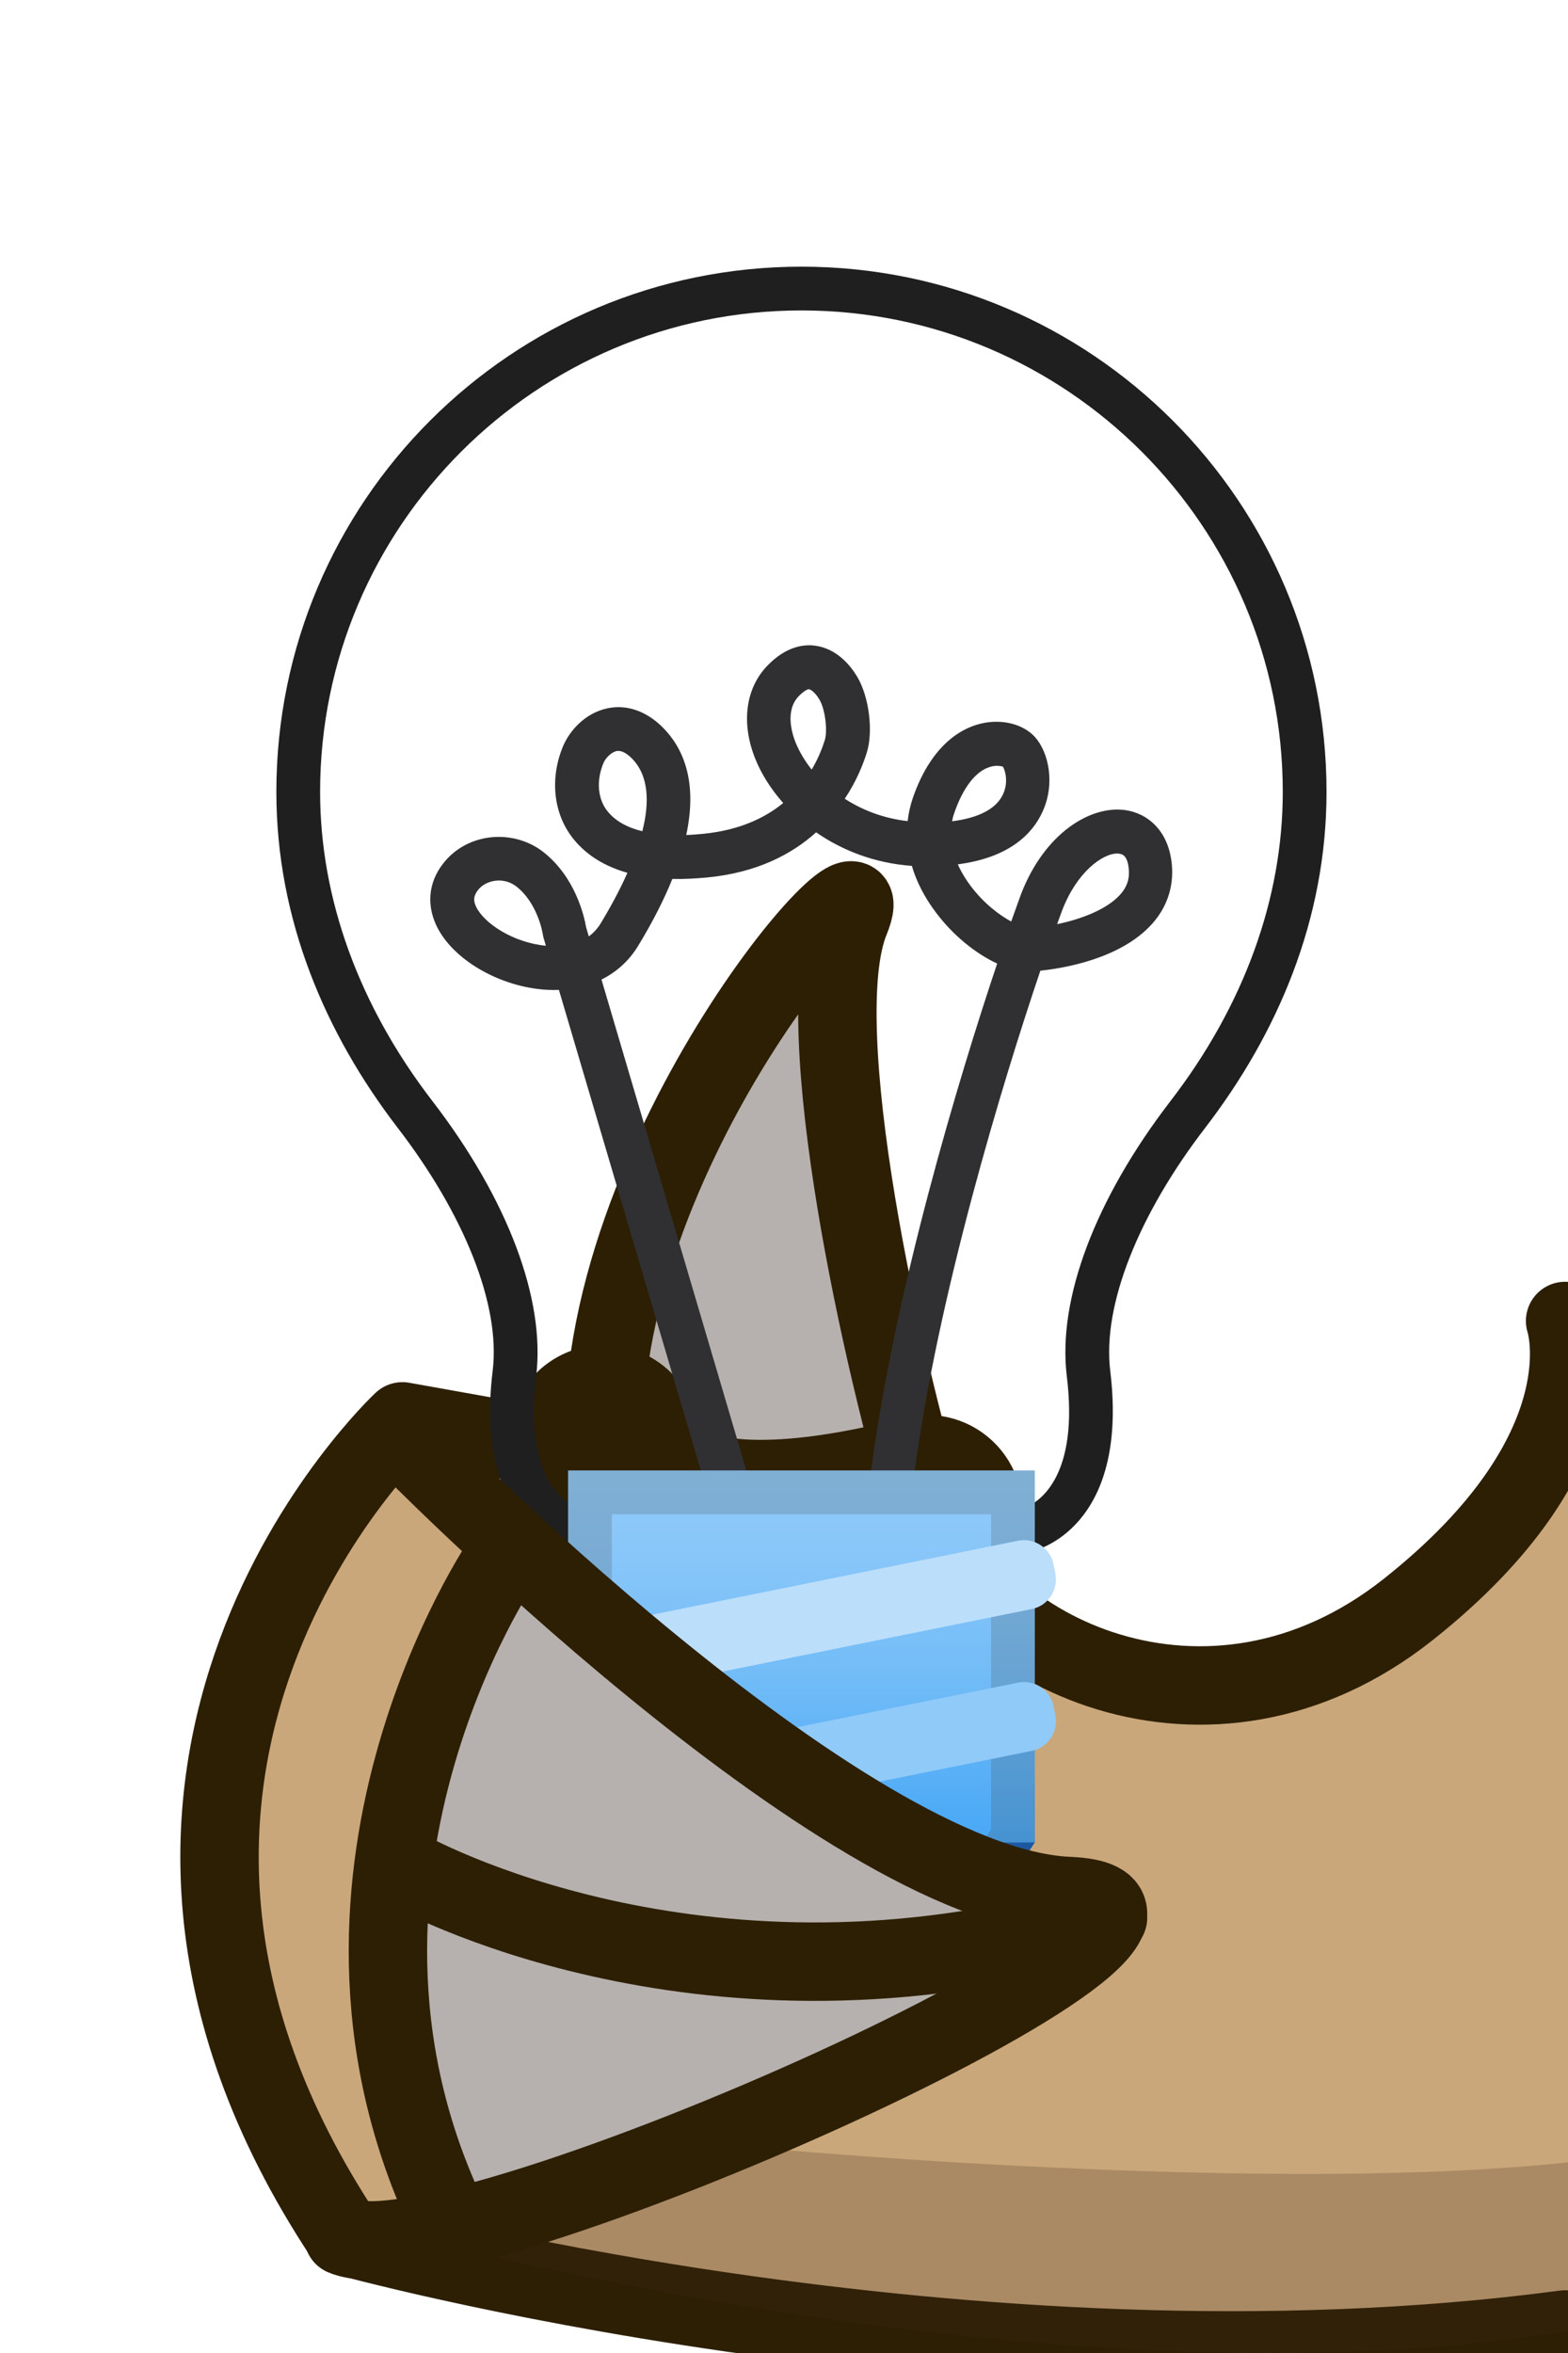 <svg width="20" height="30" viewBox="0 0 20 30" fill="none" xmlns="http://www.w3.org/2000/svg">
<g clip-path="url(#clip0_96_1454)">
<path d="M20.069 16.6C20.069 16.6 20.668 18.367 18.272 20.263C16.793 21.433 13.672 23.053 11.735 18.972C9.631 20.241 7.706 18.583 7.706 18.583C7.706 18.583 5.681 18.367 5.155 18.367C1.898 21.193 2.636 26.132 4.379 28.51C9.947 30.318 17.546 30.773 18.272 29.9C26.046 31.873 22.696 17.383 22.696 17.383L20.069 16.6Z" fill="#CAA77A"/>
<path d="M10.779 11.505C10.779 11.505 11.06 18.449 11.735 18.972C12.41 19.495 7.812 20.256 7.612 18.291C7.674 15.741 10.779 11.505 10.779 11.505Z" fill="#B6B1AE"/>
<path d="M19.963 16.842C19.963 16.842 20.521 18.49 17.965 20.518C15.409 22.546 12.375 21.041 11.826 19.259C11.277 17.476 10.291 13.082 10.844 11.732C11.396 10.381 7.495 14.708 7.711 18.583L5.133 18.122C5.133 18.122 0.422 22.518 4.389 28.51C4.389 28.51 12.347 30.714 19.963 29.7" stroke="#2D1F04" stroke-linecap="round" stroke-linejoin="round"/>
<path d="M7.702 18.367C7.702 18.367 7.702 20.323 11.824 19.259" stroke="#2D1F04" stroke-width="2.437" stroke-linecap="round" stroke-linejoin="round"/>
<g style="mix-blend-mode:multiply" opacity="0.23">
<path d="M9.87 27.4C9.87 27.4 16.861 28.042 20.559 27.498C22.687 27.185 20.093 29.098 20.186 29.686C13.841 30.81 5.4 28.556 5.4 28.556L9.87 27.4Z" fill="#3F2719"/>
</g>
<path d="M11.298 20.15C11.29 20.15 11.283 20.15 11.274 20.15C11.119 20.137 11.006 20.001 11.019 19.849L11.11 18.761C11.408 16.472 12.23 13.741 12.719 12.285C12.444 12.158 12.157 11.926 11.94 11.637C11.794 11.444 11.69 11.243 11.631 11.04C11.153 11.005 10.74 10.841 10.41 10.612C10.1 10.891 9.655 11.126 9.023 11.187C8.864 11.202 8.716 11.21 8.576 11.206C8.472 11.463 8.331 11.745 8.139 12.06C8.025 12.248 7.865 12.393 7.672 12.489L9.776 19.616C9.819 19.763 9.735 19.919 9.588 19.962C9.441 20.005 9.285 19.921 9.242 19.774L7.129 12.621C7.08 12.623 7.028 12.623 6.978 12.62C6.375 12.586 5.767 12.233 5.564 11.796C5.44 11.528 5.469 11.25 5.646 11.018C5.788 10.83 5.998 10.711 6.238 10.678C6.481 10.646 6.733 10.711 6.924 10.858C7.343 11.182 7.454 11.695 7.475 11.818L7.51 11.939C7.568 11.896 7.62 11.842 7.663 11.771C7.772 11.591 7.897 11.366 8.003 11.128C7.719 11.048 7.492 10.91 7.326 10.711C7.06 10.393 7.006 9.933 7.183 9.511C7.261 9.327 7.456 9.089 7.756 9.029C7.996 8.981 8.241 9.066 8.446 9.267C8.703 9.52 8.904 9.944 8.753 10.646C8.822 10.644 8.894 10.638 8.969 10.631C9.424 10.586 9.754 10.432 9.99 10.238C9.83 10.058 9.711 9.866 9.635 9.678C9.45 9.221 9.508 8.774 9.791 8.484C10.024 8.244 10.245 8.214 10.388 8.231C10.676 8.265 10.853 8.493 10.933 8.627C11.086 8.882 11.142 9.329 11.054 9.602C11.008 9.747 10.924 9.961 10.775 10.184C10.998 10.328 11.268 10.434 11.577 10.469C11.588 10.37 11.61 10.274 11.642 10.177C11.893 9.45 12.313 9.264 12.542 9.219C12.799 9.167 13.059 9.238 13.203 9.399C13.374 9.591 13.465 9.993 13.294 10.357C13.169 10.627 12.879 10.934 12.217 11.02C12.267 11.133 12.33 11.228 12.382 11.297C12.548 11.517 12.743 11.665 12.898 11.749C12.948 11.608 12.989 11.494 13.02 11.409C13.324 10.611 13.925 10.261 14.362 10.33C14.628 10.37 14.922 10.585 14.95 11.064C14.964 11.329 14.877 11.574 14.697 11.777C14.293 12.229 13.556 12.346 13.27 12.376C12.793 13.784 11.956 16.534 11.659 18.816L11.568 19.892C11.562 20.041 11.441 20.15 11.298 20.15ZM6.362 11.226C6.346 11.226 6.329 11.228 6.312 11.23C6.221 11.243 6.143 11.286 6.093 11.353C6.041 11.422 6.035 11.481 6.072 11.559C6.173 11.773 6.548 12.019 6.963 12.058L6.933 11.957C6.93 11.943 6.926 11.93 6.924 11.915C6.924 11.913 6.865 11.517 6.582 11.299C6.52 11.252 6.442 11.226 6.362 11.226ZM14.252 10.882C14.062 10.882 13.733 11.12 13.547 11.61C13.528 11.658 13.508 11.716 13.484 11.783C13.78 11.721 14.113 11.6 14.287 11.407C14.371 11.314 14.406 11.217 14.399 11.1C14.392 10.968 14.352 10.895 14.284 10.886C14.272 10.884 14.263 10.882 14.252 10.882ZM7.888 9.574C7.88 9.574 7.873 9.574 7.865 9.576C7.795 9.591 7.724 9.665 7.698 9.727C7.601 9.956 7.624 10.196 7.756 10.352C7.852 10.467 7.999 10.551 8.193 10.598C8.286 10.233 8.278 9.885 8.055 9.665C7.992 9.604 7.936 9.574 7.888 9.574ZM12.715 9.764C12.689 9.764 12.656 9.768 12.619 9.781C12.44 9.838 12.282 10.047 12.172 10.365C12.159 10.4 12.15 10.436 12.144 10.471C12.475 10.43 12.699 10.317 12.788 10.138C12.873 9.971 12.814 9.805 12.792 9.775C12.786 9.773 12.758 9.764 12.715 9.764ZM10.319 8.787C10.303 8.787 10.256 8.806 10.189 8.875C10.01 9.059 10.102 9.353 10.15 9.472C10.197 9.585 10.265 9.701 10.353 9.812C10.433 9.678 10.485 9.548 10.52 9.438C10.559 9.314 10.524 9.037 10.451 8.918C10.401 8.834 10.345 8.791 10.321 8.789C10.321 8.787 10.321 8.787 10.319 8.787Z" fill="#303032"/>
<path d="M10.223 3.958C13.608 3.958 16.362 6.711 16.362 10.097C16.362 11.457 15.867 12.821 14.929 14.039C13.969 15.287 13.487 16.565 13.607 17.544C13.763 18.814 13.262 19.14 13.095 19.213H10.223H7.35C7.183 19.14 6.682 18.816 6.839 17.544C6.958 16.565 6.476 15.287 5.516 14.039C4.578 12.821 4.083 11.457 4.083 10.097C4.083 6.711 6.837 3.958 10.223 3.958ZM10.223 3.4C6.524 3.4 3.525 6.399 3.525 10.097C3.525 11.727 4.152 13.181 5.073 14.38C5.92 15.481 6.387 16.638 6.284 17.477C6.037 19.503 7.261 19.771 7.261 19.771H10.223H13.184C13.184 19.771 14.408 19.503 14.161 17.477C14.059 16.638 14.525 15.481 15.372 14.38C16.293 13.181 16.92 11.727 16.92 10.097C16.92 6.399 13.921 3.4 10.223 3.4Z" fill="#1F1F1F"/>
<path d="M7.246 22.747V23.491L8.513 25.393C8.651 25.599 8.883 25.724 9.132 25.724H11.313C11.562 25.724 11.794 25.599 11.932 25.393L13.199 23.491V22.747H7.246Z" fill="url(#paint0_radial_96_1454)"/>
<path d="M13.199 18.748H7.246V23.491H13.199V18.748Z" fill="url(#paint1_linear_96_1454)"/>
<g opacity="0.2">
<path d="M12.641 19.306V22.747V23.322L11.467 25.082C11.432 25.134 11.374 25.166 11.313 25.166H9.132C9.069 25.166 9.011 25.134 8.978 25.082L7.804 23.322V22.747V19.306H12.641ZM13.199 18.748H7.246V22.747V23.491L8.513 25.393C8.651 25.599 8.883 25.724 9.132 25.724H11.313C11.562 25.724 11.794 25.599 11.932 25.393L13.199 23.491V22.747V18.748Z" fill="#424242"/>
</g>
<path d="M13.16 20.515L7.415 21.676C7.209 21.718 7.004 21.583 6.961 21.374L6.939 21.259C6.896 21.052 7.032 20.848 7.24 20.805L12.985 19.644C13.192 19.601 13.396 19.737 13.439 19.945L13.461 20.061C13.502 20.269 13.368 20.474 13.16 20.515Z" fill="#BBDEFB"/>
<path d="M13.16 22.323L7.415 23.484C7.209 23.527 7.004 23.391 6.961 23.183L6.939 23.067C6.896 22.861 7.032 22.656 7.24 22.613L12.985 21.453C13.192 21.41 13.396 21.546 13.439 21.754L13.461 21.869C13.502 22.078 13.368 22.282 13.16 22.323Z" fill="#90CAF9"/>
<path d="M14.036 24.479C13.019 25.924 7.612 28.151 5.747 28.346C5.002 27.384 4.003 22.239 6.645 19.889C7.919 21.562 11.928 23.712 14.036 24.479Z" fill="#B6B1AE"/>
<path d="M5.155 18.367C5.155 18.367 10.716 24.051 13.634 24.174C16.553 24.296 5.786 29.128 4.379 28.51" stroke="#2D1F04" stroke-linecap="round" stroke-linejoin="round"/>
<path d="M5.127 23.805C5.555 24.051 9.257 25.924 14.133 24.451" stroke="#2D1F04" stroke-linecap="round" stroke-linejoin="round"/>
<path d="M6.414 19.889C6.414 19.889 3.589 24.019 5.782 28.417" stroke="#2D1F04" stroke-linecap="round" stroke-linejoin="round"/>
</g>
<defs>
<radialGradient id="paint0_radial_96_1454" cx="0" cy="0" r="1" gradientUnits="userSpaceOnUse" gradientTransform="translate(10.246 23.445) rotate(90) scale(2.492 4.418)">
<stop stop-color="#1E88E5"/>
<stop offset="0.987" stop-color="#0D47A1"/>
</radialGradient>
<linearGradient id="paint1_linear_96_1454" x1="10.223" y1="18.887" x2="10.223" y2="23.744" gradientUnits="userSpaceOnUse">
<stop stop-color="#90CAF9"/>
<stop offset="0.198" stop-color="#88C6F9"/>
<stop offset="0.508" stop-color="#72BCF7"/>
<stop offset="0.89" stop-color="#4DAAF6"/>
<stop offset="0.996" stop-color="#42A5F5"/>
</linearGradient>
<clipPath id="clip0_96_1454">
<rect width="20" height="30" fill="white"/>
</clipPath>
</defs>
</svg>
